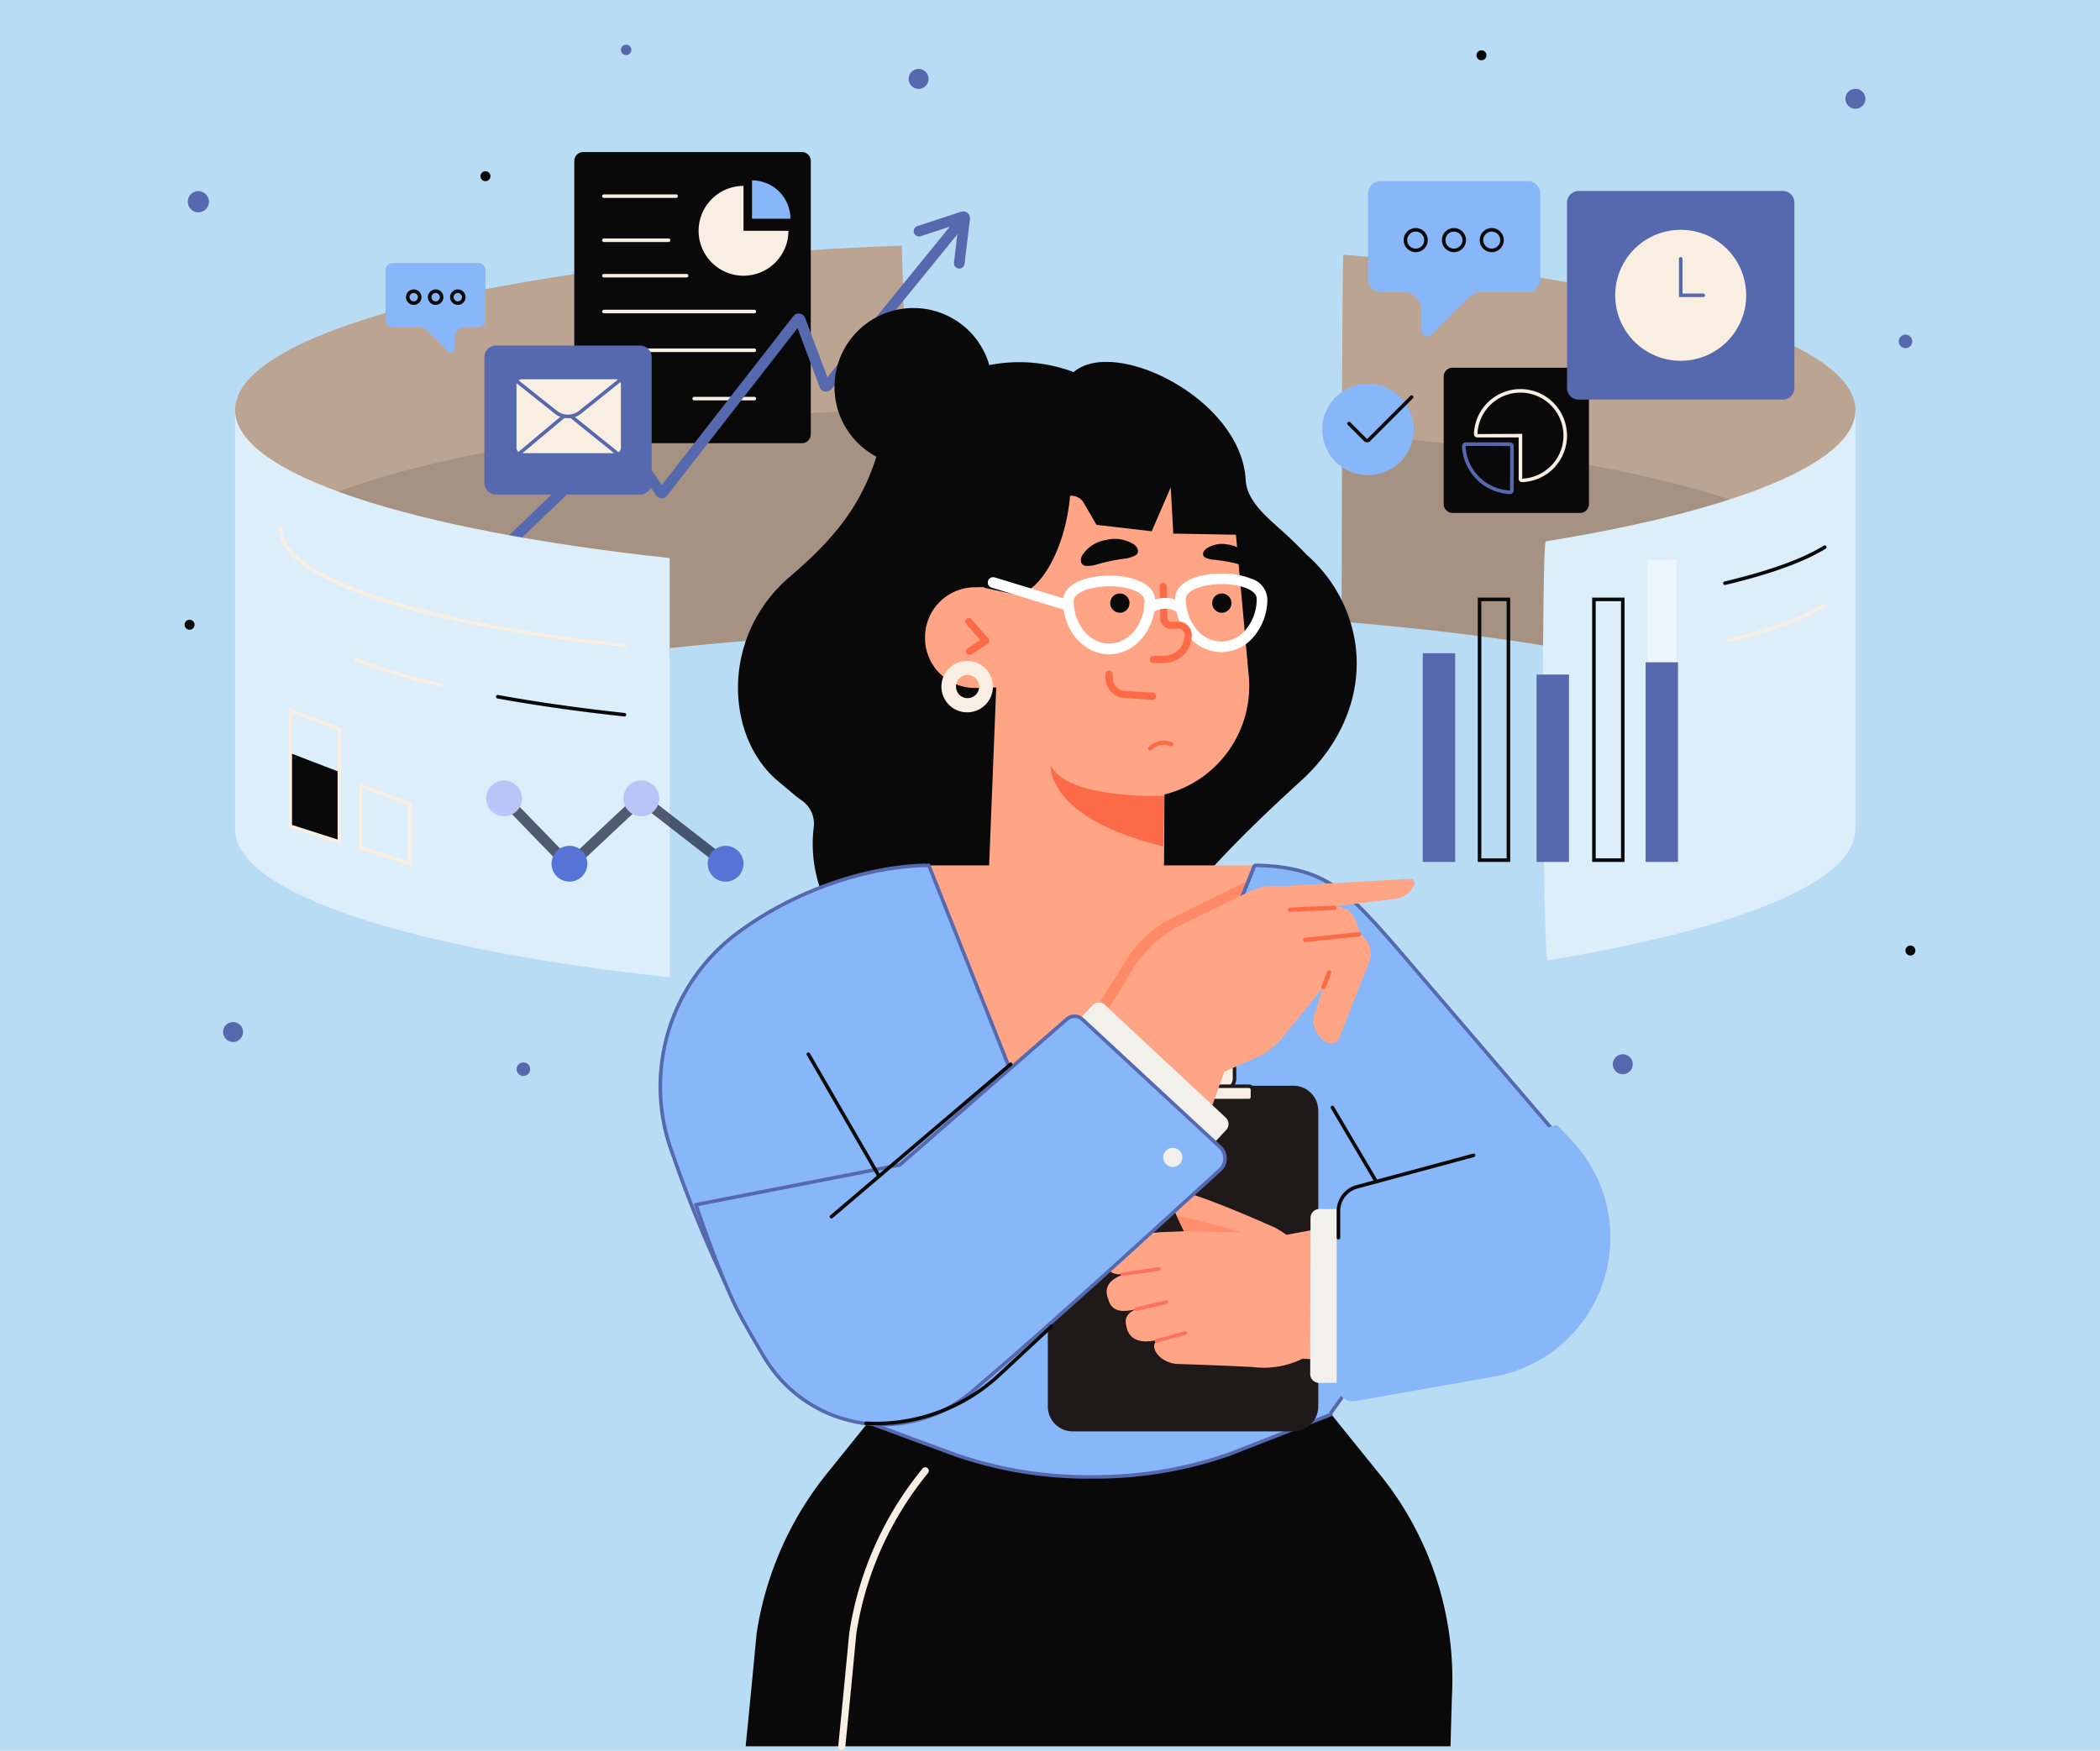 <svg xmlns="http://www.w3.org/2000/svg" xmlns:xlink="http://www.w3.org/1999/xlink" width="295" height="246" viewBox="0 0 295 246">
  <defs>
    <clipPath id="clip-path">
      <rect id="Rectángulo_402432" data-name="Rectángulo 402432" width="243.138" height="239.588" fill="none"/>
    </clipPath>
    <clipPath id="clip-path-3">
      <rect id="Rectángulo_402421" data-name="Rectángulo 402421" width="86.867" height="35.735" fill="none"/>
    </clipPath>
    <clipPath id="clip-path-4">
      <rect id="Rectángulo_402422" data-name="Rectángulo 402422" width="63.042" height="30.683" fill="none"/>
    </clipPath>
    <clipPath id="clip-path-5">
      <rect id="Rectángulo_402423" data-name="Rectángulo 402423" width="20.692" height="17.845" fill="none"/>
    </clipPath>
    <clipPath id="clip-path-6">
      <rect id="Rectángulo_402424" data-name="Rectángulo 402424" width="9.319" height="2.252" fill="none"/>
    </clipPath>
    <clipPath id="clip-path-7">
      <rect id="Rectángulo_402425" data-name="Rectángulo 402425" width="32.621" height="11.508" fill="none"/>
    </clipPath>
    <clipPath id="clip-path-8">
      <rect id="Rectángulo_402428" data-name="Rectángulo 402428" width="4.054" height="42.193" fill="none"/>
    </clipPath>
  </defs>
  <g id="Grupo_1102061" data-name="Grupo 1102061" transform="translate(-600 -414)">
    <path id="Trazado_876484" data-name="Trazado 876484" d="M0,0H295V246H0Z" transform="translate(600 414)" fill="#b8dcf3"/>
    <g id="Grupo_1101974" data-name="Grupo 1101974" transform="translate(625.931 420.284)">
      <g id="Grupo_1101973" data-name="Grupo 1101973" clip-path="url(#clip-path)">
        <g id="Grupo_1101972" data-name="Grupo 1101972">
          <g id="Grupo_1101971" data-name="Grupo 1101971" clip-path="url(#clip-path)">
            <path id="Trazado_892974" data-name="Trazado 892974" d="M109.492,110.681c-.25-9.529-1.621-54.19-1.64-54.189C54.611,58.458,14.2,68.054,14.2,79.6c0,9.034,25.192,41.409,61.052,34.594v-1.148c10.547-1.141,22.068-1.948,34.237-2.36" transform="translate(-7.107 -28.267)" fill="#bca492"/>
            <g id="Grupo_1101955" data-name="Grupo 1101955" transform="translate(14.848 51.123)" opacity="0.15">
              <g id="Grupo_1101954" data-name="Grupo 1101954">
                <g id="Grupo_1101953" data-name="Grupo 1101953" clip-path="url(#clip-path-3)">
                  <path id="Trazado_892975" data-name="Trazado 892975" d="M83.018,137.122v-1.148c10.351-1.119,21.647-1.916,33.567-2.334-.453-15.01-.958-31.318-.969-31.318-39.365,1.454-71.709,7.079-85.9,14.577,10.091,11.8,29.307,24.783,53.3,20.223" transform="translate(-29.718 -102.322)" fill="#29292c"/>
                </g>
              </g>
            </g>
            <path id="Trazado_892976" data-name="Trazado 892976" d="M141.535,71.089H110.817a1.253,1.253,0,0,1-1.253-1.253v-38.4a1.253,1.253,0,0,1,1.253-1.253h30.718a1.253,1.253,0,0,1,1.253,1.253v38.4a1.253,1.253,0,0,1-1.253,1.253" transform="translate(-54.823 -15.101)" fill="#090909"/>
            <path id="Trazado_892977" data-name="Trazado 892977" d="M150.828,46.006V39.7a6.31,6.31,0,1,0,6.31,6.31Z" transform="translate(-72.313 -19.863)" fill="#f8eee2"/>
            <path id="Trazado_892978" data-name="Trazado 892978" d="M164.931,43.536a5.392,5.392,0,0,0-5.392-5.392v5.392Z" transform="translate(-79.829 -19.086)" fill="#87b6f9"/>
            <path id="Trazado_892979" data-name="Trazado 892979" d="M127.781,42.583H117.653a.25.25,0,1,1,0-.5h10.128a.25.25,0,0,1,0,.5" transform="translate(-58.745 -21.057)" fill="#f8eee2"/>
            <path id="Trazado_892980" data-name="Trazado 892980" d="M151.479,99.518h-8.452a.25.25,0,1,1,0-.5h8.452a.25.25,0,1,1,0,.5" transform="translate(-71.442 -49.546)" fill="#f8eee2"/>
            <path id="Trazado_892981" data-name="Trazado 892981" d="M126.736,54.98h-9.083a.25.25,0,1,1,0-.5h9.083a.25.25,0,1,1,0,.5" transform="translate(-58.745 -27.26)" fill="#f8eee2"/>
            <path id="Trazado_892982" data-name="Trazado 892982" d="M129.262,64.956H117.653a.25.25,0,1,1,0-.5h11.609a.25.25,0,0,1,0,.5" transform="translate(-58.745 -32.252)" fill="#f8eee2"/>
            <path id="Trazado_892983" data-name="Trazado 892983" d="M138.782,75.032h-21.13a.25.25,0,1,1,0-.5h21.13a.25.25,0,1,1,0,.5" transform="translate(-58.745 -37.294)" fill="#f8eee2"/>
            <path id="Trazado_892984" data-name="Trazado 892984" d="M138.782,85.923h-21.13a.25.25,0,1,1,0-.5h21.13a.25.25,0,1,1,0,.5" transform="translate(-58.745 -42.743)" fill="#f8eee2"/>
            <path id="Trazado_892985" data-name="Trazado 892985" d="M74.1,103.443a.749.749,0,0,1-.519-1.29L97.321,79.4a.957.957,0,0,1,1.449.146l4.978,7.2,18.47-23.718a.957.957,0,0,1,1.651.252l3.123,8.321,17.561-21.582a.75.75,0,1,1,1.163.947L127.559,73.283a.957.957,0,0,1-1.638-.269l-3.114-8.3L104.478,88.253a.983.983,0,0,1-.782.369.962.962,0,0,1-.76-.413L97.9,80.921,74.617,103.235a.746.746,0,0,1-.519.208" transform="translate(-36.702 -24.892)" fill="#5669ae"/>
            <path id="Trazado_892986" data-name="Trazado 892986" d="M211.432,54.91a.684.684,0,0,1-.09-.005.748.748,0,0,1-.655-.833l.653-5.457-5.29,1.735a.75.75,0,1,1-.467-1.424l6.1-2a.956.956,0,0,1,1.248,1.023l-.754,6.3a.749.749,0,0,1-.743.661" transform="translate(-102.61 -23.456)" fill="#5669ae"/>
            <path id="Trazado_892987" data-name="Trazado 892987" d="M106.414,105.539H86.171a1.379,1.379,0,0,1-1.379-1.38V86.487a1.379,1.379,0,0,1,1.379-1.379h20.242a1.38,1.38,0,0,1,1.38,1.379v17.672a1.38,1.38,0,0,1-1.38,1.38" transform="translate(-42.428 -42.586)" fill="#5669ae"/>
            <path id="Trazado_892988" data-name="Trazado 892988" d="M106.163,105.539H85.921a1.632,1.632,0,0,1-1.63-1.629V86.238a1.632,1.632,0,0,1,1.63-1.63h20.242a1.631,1.631,0,0,1,1.629,1.63V103.91a1.631,1.631,0,0,1-1.629,1.629M85.921,85.108a1.132,1.132,0,0,0-1.13,1.13V103.91a1.131,1.131,0,0,0,1.13,1.13h20.242a1.131,1.131,0,0,0,1.13-1.13V86.238a1.131,1.131,0,0,0-1.13-1.13Z" transform="translate(-42.177 -42.336)" fill="#5669ae"/>
            <path id="Trazado_892989" data-name="Trazado 892989" d="M107.232,104.467H94.077a.757.757,0,0,1-.757-.757V94.835a.757.757,0,0,1,.757-.756h13.155a.757.757,0,0,1,.756.756v8.875a.757.757,0,0,1-.756.757" transform="translate(-46.695 -47.075)" fill="#f8eee2"/>
            <path id="Trazado_892990" data-name="Trazado 892990" d="M93.071,109.612a.25.25,0,0,1-.16-.441l7.145-5.98a.249.249,0,0,1,.317,0l7.335,5.911a.25.25,0,0,1-.314.389l-7.175-5.782-6.988,5.848a.246.246,0,0,1-.16.058" transform="translate(-46.445 -51.605)" fill="#5669ae"/>
            <path id="Trazado_892991" data-name="Trazado 892991" d="M93.32,94.486l5.512,4.387a2.76,2.76,0,0,0,3.449-.008l5.519-4.437" transform="translate(-46.695 -47.249)" fill="#f8eee2"/>
            <path id="Trazado_892992" data-name="Trazado 892992" d="M100.3,99.478a3,3,0,0,1-1.875-.66l-5.512-4.388a.25.25,0,1,1,.311-.391l5.512,4.387a2.5,2.5,0,0,0,3.137-.007l5.518-4.437a.25.25,0,1,1,.313.389l-5.518,4.437a3,3,0,0,1-1.887.669" transform="translate(-46.445 -46.999)" fill="#5669ae"/>
            <path id="Trazado_892993" data-name="Trazado 892993" d="M397.481,80.873c0-9.911-29.8-18.388-71.932-21.83-.171-.014-.267,39.619-.256,51.57,12.381,1,23.7,2.438,33.526,4.217,23.517-5.923,38.662-26.953,38.662-33.957" transform="translate(-162.768 -29.544)" fill="#bca492"/>
            <g id="Grupo_1101958" data-name="Grupo 1101958" transform="translate(162.567 54.603)" opacity="0.15">
              <g id="Grupo_1101957" data-name="Grupo 1101957">
                <g id="Grupo_1101956" data-name="Grupo 1101956" clip-path="url(#clip-path-4)">
                  <path id="Trazado_892994" data-name="Trazado 892994" d="M388.42,121.907c-11.9-5.745-34.595-10.312-62.828-12.619-.1-.008-.172,13.072-.214,26.469,12.364,1,23.67,2.437,33.484,4.214,12.609-3.176,22.806-10.693,29.558-18.064" transform="translate(-325.378 -109.288)" fill="#29292c"/>
                </g>
              </g>
            </g>
            <path id="Trazado_892995" data-name="Trazado 892995" d="M373.163,111.238h-17.9a1.252,1.252,0,0,1-1.253-1.253v-17.9a1.253,1.253,0,0,1,1.253-1.254h17.9a1.254,1.254,0,0,1,1.253,1.254v17.9a1.253,1.253,0,0,1-1.253,1.253" transform="translate(-177.136 -45.449)" fill="#090909"/>
            <path id="Trazado_892996" data-name="Trazado 892996" d="M369.279,109.918a.477.477,0,0,1-.332-.134.49.49,0,0,1-.15-.352v-5.8h-5.811a.478.478,0,0,1-.343-.146.468.468,0,0,1-.133-.343,6.541,6.541,0,1,1,6.787,6.775h-.018m-.232-6.786h.25v6.3a6.119,6.119,0,0,0,4.327-2.107,6.041,6.041,0,1,0-10.614-4.164Z" transform="translate(-181.391 -48.457)" fill="#f8eee2"/>
            <path id="Trazado_892997" data-name="Trazado 892997" d="M365.907,119.089h-.02a7.059,7.059,0,0,1-6.728-6.727.512.512,0,0,1,.144-.379.532.532,0,0,1,.38-.162h6.223a.521.521,0,0,1,.521.521v6.223a.529.529,0,0,1-.162.379.514.514,0,0,1-.358.145m-6.224-6.769-.025.021a6.557,6.557,0,0,0,6.248,6.248l.021-6.248Z" transform="translate(-179.713 -55.952)" fill="#5669ae"/>
            <path id="Trazado_892998" data-name="Trazado 892998" d="M419.253,70.446H390.57a1.38,1.38,0,0,1-1.38-1.38V43.015a1.38,1.38,0,0,1,1.38-1.38h28.684a1.38,1.38,0,0,1,1.38,1.38V69.066a1.38,1.38,0,0,1-1.38,1.38" transform="translate(-194.741 -20.833)" fill="#5669ae"/>
            <path id="Trazado_892999" data-name="Trazado 892999" d="M419,70.447H390.319a1.631,1.631,0,0,1-1.63-1.63V42.766a1.631,1.631,0,0,1,1.63-1.63H419a1.631,1.631,0,0,1,1.63,1.63V68.817a1.631,1.631,0,0,1-1.63,1.63M390.319,41.636a1.132,1.132,0,0,0-1.13,1.13V68.817a1.132,1.132,0,0,0,1.13,1.13H419a1.132,1.132,0,0,0,1.13-1.13V42.766a1.132,1.132,0,0,0-1.13-1.13Z" transform="translate(-194.49 -20.583)" fill="#5669ae"/>
            <path id="Trazado_893000" data-name="Trazado 893000" d="M420.643,61.257a9.2,9.2,0,1,1-9.2-9.2,9.2,9.2,0,0,1,9.2,9.2" transform="translate(-201.275 -26.049)" fill="#f8eee2"/>
            <path id="Trazado_893001" data-name="Trazado 893001" d="M423.569,65.333h-3.412V59.957a.25.25,0,1,1,.5,0v4.877h2.913a.25.25,0,1,1,0,.5" transform="translate(-210.236 -29.876)" fill="#5669ae"/>
            <path id="Trazado_893002" data-name="Trazado 893002" d="M332.724,101.749a6.428,6.428,0,1,1-6.428-6.428,6.428,6.428,0,0,1,6.428,6.428" transform="translate(-160.053 -47.696)" fill="#87b6f9"/>
            <path id="Trazado_893003" data-name="Trazado 893003" d="M329.672,105.2a.608.608,0,0,1-.431-.177l-2.294-2.295a.25.25,0,0,1,.353-.353l2.294,2.294a.11.11,0,0,0,.155,0l6.009-6.01a.25.25,0,0,1,.353.353l-6.009,6.01a.609.609,0,0,1-.431.178" transform="translate(-163.559 -49.331)" fill="#090909"/>
            <path id="Trazado_893004" data-name="Trazado 893004" d="M334.495,38.375a1.763,1.763,0,0,0-1.761,1.761V52.194a1.763,1.763,0,0,0,1.761,1.761h3.218a2.519,2.519,0,0,1,2.516,2.516v2.861a.858.858,0,0,0,1.464.606l5.246-5.246a2.533,2.533,0,0,1,1.779-.737h6.454a1.763,1.763,0,0,0,1.762-1.761V40.136a1.763,1.763,0,0,0-1.762-1.761Z" transform="translate(-166.492 -19.202)" fill="#87b6f9"/>
            <path id="Trazado_893005" data-name="Trazado 893005" d="M344.45,54.945a1.693,1.693,0,1,1,1.693-1.693,1.7,1.7,0,0,1-1.693,1.693m0-2.886a1.193,1.193,0,1,0,1.193,1.193,1.195,1.195,0,0,0-1.193-1.193" transform="translate(-171.507 -25.799)" fill="#090909"/>
            <path id="Trazado_893006" data-name="Trazado 893006" d="M355.2,54.945a1.693,1.693,0,1,1,1.693-1.693,1.7,1.7,0,0,1-1.693,1.693m0-2.886a1.193,1.193,0,1,0,1.193,1.193A1.195,1.195,0,0,0,355.2,52.06" transform="translate(-176.886 -25.799)" fill="#090909"/>
            <path id="Trazado_893007" data-name="Trazado 893007" d="M365.828,54.945a1.693,1.693,0,1,1,1.693-1.693,1.695,1.695,0,0,1-1.693,1.693m0-2.886a1.193,1.193,0,1,0,1.194,1.193,1.195,1.195,0,0,0-1.194-1.193" transform="translate(-182.204 -25.799)" fill="#090909"/>
            <path id="Trazado_893008" data-name="Trazado 893008" d="M57.532,61.383A1.023,1.023,0,0,0,56.51,62.4V69.4a1.023,1.023,0,0,0,1.022,1.021h3.742a1.47,1.47,0,0,1,1.032.427l3.042,3.042a.5.5,0,0,0,.849-.351V71.876a1.461,1.461,0,0,1,1.458-1.459h1.866A1.022,1.022,0,0,0,70.542,69.4V62.4a1.022,1.022,0,0,0-1.021-1.021Z" transform="translate(-28.276 -30.714)" fill="#87b6f9"/>
            <path id="Trazado_893009" data-name="Trazado 893009" d="M75.731,70.992a1.087,1.087,0,1,1,1.087-1.087,1.088,1.088,0,0,1-1.087,1.087m0-1.674a.587.587,0,1,0,.587.587.588.588,0,0,0-.587-.587" transform="translate(-37.35 -34.435)" fill="#090909"/>
            <path id="Trazado_893010" data-name="Trazado 893010" d="M69.5,70.992a1.087,1.087,0,1,1,1.086-1.087A1.088,1.088,0,0,1,69.5,70.992m0-1.674a.587.587,0,1,0,.587.587.588.588,0,0,0-.587-.587" transform="translate(-34.231 -34.435)" fill="#090909"/>
            <path id="Trazado_893011" data-name="Trazado 893011" d="M63.334,70.992a1.087,1.087,0,1,1,1.087-1.087,1.088,1.088,0,0,1-1.087,1.087m0-1.674a.587.587,0,1,0,.587.587.588.588,0,0,0-.587-.587" transform="translate(-31.147 -34.435)" fill="#090909"/>
            <path id="Trazado_893012" data-name="Trazado 893012" d="M206.377,8.214a1.4,1.4,0,1,1-1.4-1.4,1.4,1.4,0,0,1,1.4,1.4" transform="translate(-101.868 -3.411)" fill="#5669ae"/>
            <path id="Trazado_893013" data-name="Trazado 893013" d="M13.632,276.256a1.4,1.4,0,1,1-1.4-1.4,1.4,1.4,0,0,1,1.4,1.4" transform="translate(-5.423 -137.532)" fill="#5669ae"/>
            <path id="Trazado_893014" data-name="Trazado 893014" d="M404.366,285.311a1.4,1.4,0,1,1-1.4-1.4,1.4,1.4,0,0,1,1.4,1.4" transform="translate(-200.936 -142.063)" fill="#5669ae"/>
            <path id="Trazado_893015" data-name="Trazado 893015" d="M469.776,13.806a1.4,1.4,0,1,1-1.4-1.4,1.4,1.4,0,0,1,1.4,1.4" transform="translate(-233.666 -6.209)" fill="#5669ae"/>
            <path id="Trazado_893016" data-name="Trazado 893016" d="M483.844,82.737a.7.7,0,1,1-.7-.7.7.7,0,0,1,.7.7" transform="translate(-241.404 -41.05)" fill="#5669ae"/>
            <path id="Trazado_893017" data-name="Trazado 893017" d="M482.9,83.436a.948.948,0,1,1,.948-.948.949.949,0,0,1-.948.948m0-1.4a.449.449,0,1,0,.449.449.449.449,0,0,0-.449-.449" transform="translate(-241.154 -40.8)" fill="#5669ae"/>
            <path id="Trazado_893018" data-name="Trazado 893018" d="M95.244,287.409a.7.7,0,1,1-.7-.7.7.7,0,0,1,.7.7" transform="translate(-46.959 -143.462)" fill="#5669ae"/>
            <path id="Trazado_893019" data-name="Trazado 893019" d="M94.3,288.108a.948.948,0,1,1,.948-.949.95.95,0,0,1-.948.949m0-1.4a.449.449,0,1,0,.449.448.449.449,0,0,0-.449-.448" transform="translate(-46.709 -143.213)" fill="#5669ae"/>
            <path id="Trazado_893020" data-name="Trazado 893020" d="M2.633,41.676A1.235,1.235,0,1,1,1.4,42.911a1.235,1.235,0,0,1,1.235-1.235" transform="translate(-0.7 -20.854)" fill="#5669ae"/>
            <path id="Trazado_893021" data-name="Trazado 893021" d="M2.383,44.146a1.485,1.485,0,1,1,1.485-1.485,1.487,1.487,0,0,1-1.485,1.485m0-2.47a.985.985,0,1,0,.985.985.986.986,0,0,0-.985-.985" transform="translate(-0.449 -20.603)" fill="#5669ae"/>
            <path id="Trazado_893022" data-name="Trazado 893022" d="M123.66.5a.479.479,0,1,1-.48.479A.479.479,0,0,1,123.66.5" transform="translate(-61.636 -0.25)" fill="#5669ae"/>
            <path id="Trazado_893023" data-name="Trazado 893023" d="M123.41,1.457a.729.729,0,1,1,.729-.729.729.729,0,0,1-.729.729m0-.958a.229.229,0,1,0,.229.229A.23.23,0,0,0,123.41.5" transform="translate(-61.386)" fill="#5669ae"/>
            <path id="Trazado_893024" data-name="Trazado 893024" d="M84.595,36.277a.7.7,0,1,1-.7-.7.7.7,0,0,1,.7.7" transform="translate(-41.63 -17.803)" fill="#090909"/>
            <path id="Trazado_893025" data-name="Trazado 893025" d="M1.4,162.416a.7.7,0,1,1-.7-.7.7.7,0,0,1,.7.7" transform="translate(0 -80.92)" fill="#090909"/>
            <path id="Trazado_893026" data-name="Trazado 893026" d="M364.635,2.272a.7.7,0,1,1-.7-.7.7.7,0,0,1,.7.7" transform="translate(-181.755 -0.788)" fill="#090909"/>
            <path id="Trazado_893027" data-name="Trazado 893027" d="M485.242,254.037a.7.7,0,1,1-.7-.7.7.7,0,0,1,.7.7" transform="translate(-242.104 -126.764)" fill="#090909"/>
            <path id="Trazado_893028" data-name="Trazado 893028" d="M256.952,419.583a45.789,45.789,0,0,0-10.52-31.882l-4.082-5.065-3.9-4.836-2.8-3.471-27.708,1.652-27.707-1.652-2.8,3.471-3.9,4.836L169.46,387.7a47.077,47.077,0,0,0-10.162,22.77c-.053.368-.682,7.37-1.554,15.921h99.015Z" transform="translate(-78.931 -187.305)" fill="#090909"/>
            <path id="Trazado_893029" data-name="Trazado 893029" d="M184.272,439.784l-.051,0a.5.5,0,0,1-.447-.548c.564-5.525,1.022-10.369,1.3-13.264.171-1.8.241-2.541.261-2.678A47.8,47.8,0,0,1,195.6,400.279a.5.5,0,1,1,.778.627,46.8,46.8,0,0,0-10.056,22.529c-.017.118-.117,1.171-.255,2.629-.274,2.9-.732,7.742-1.3,13.272a.5.5,0,0,1-.5.449" transform="translate(-91.955 -200.196)" fill="#f8eee2"/>
            <path id="Trazado_893030" data-name="Trazado 893030" d="M242.3,121.132a20.621,20.621,0,0,0-6.826-12.417c-.837-.876-1.632-1.663-2.365-2.36-2.545-2.42-6.021-4.84-6.2-8.152-.61-11.416-18.414-20.134-24.163-15.158a21.7,21.7,0,0,0-11.852-.981,11.091,11.091,0,1,0-15.862,12.866c-.161.486-.322.977-.5,1.475-2.178,5.964-5.756,10.282-11.031,14.848l-.716.62c-9.735,8.426-8.95,22.559-1.487,28.721l2.152,1.8q.5.417,1.027.795a3.983,3.983,0,0,1,1.764,3.747,19.247,19.247,0,0,0,.772,8.3c3.337,10.413,15.209,17.223,28.04,16a29.739,29.739,0,0,0,20.933-11.11c5.4-7.106,11.978-13.529,18.778-19.732,5.558-5.07,8.577-12.051,7.539-19.25" transform="translate(-77.851 -37.049)" fill="#090909"/>
            <path id="Trazado_893031" data-name="Trazado 893031" d="M253.655,150.979l-1.8-19.841-8.8-.158-.357-6.5-2.674,6.169-7.754-.9-1.786-3.072a2.009,2.009,0,0,0-1.931-1.009c-.608,7.129-3.989,13.369-7.431,13.926l-4.646-1.011.006-.088-1.466.033a7.012,7.012,0,0,0-6.833,7.146l0,.159a7.012,7.012,0,0,0,7.146,6.833l2.852-.064-1.022,25.63c-.038,6.913,6.157,10.888,12.584,10.923h.266c6.426.036,11.715-5.591,11.754-12.5l.05-9.017a15.711,15.711,0,0,0,11.844-16.663" transform="translate(-104.166 -62.288)" fill="#ffa484"/>
            <path id="Trazado_893032" data-name="Trazado 893032" d="M220.065,166.379a.5.5,0,0,1-.268-.921l1.808-1.147-2.02-2.3a.5.5,0,0,1,.751-.659l2.405,2.743a.5.5,0,0,1-.108.751l-2.3,1.459a.5.5,0,0,1-.267.078" transform="translate(-109.812 -80.649)" fill="#fd6a48"/>
            <path id="Trazado_893033" data-name="Trazado 893033" d="M258.456,204.732s-13.715.566-15.984-4.327h0s-.667,7.443,15.844,11.419Z" transform="translate(-120.822 -99.189)" fill="#fd6a48"/>
            <path id="Trazado_893034" data-name="Trazado 893034" d="M216.4,180.5c-.089,0-.18,0-.27-.01a3.614,3.614,0,1,1,.27.01m0-5.246a1.627,1.627,0,1,0,.12,0c-.04,0-.08,0-.12,0" transform="translate(-106.468 -86.695)" fill="#f8eee2"/>
            <path id="Trazado_893035" data-name="Trazado 893035" d="M291.628,155.708a1.354,1.354,0,1,1-1.321-1.387,1.355,1.355,0,0,1,1.321,1.387" transform="translate(-144.568 -77.218)" fill="#090909"/>
            <path id="Trazado_893036" data-name="Trazado 893036" d="M262.957,155.708a1.354,1.354,0,1,1-1.321-1.387,1.355,1.355,0,0,1,1.321,1.387" transform="translate(-130.222 -77.218)" fill="#090909"/>
            <path id="Trazado_893037" data-name="Trazado 893037" d="M253.45,160.362c-3.555,0-6.461-3.34-6.487-7.463-.015-2.45,3.23-3.567,6.452-3.588s6.483,1.056,6.5,3.506c.026,4.138-2.857,7.522-6.428,7.545Zm.057-9.553h-.082c-2.79.018-4.97.931-4.963,2.08.02,3.3,2.256,5.974,4.988,5.974h.026c2.744-.017,4.959-2.726,4.938-6.037h0c-.007-1.138-2.156-2.017-4.907-2.017" transform="translate(-123.574 -74.711)" fill="#fff"/>
            <path id="Trazado_893038" data-name="Trazado 893038" d="M285,159.748a6.032,6.032,0,0,1-4.6-2.214,8.121,8.121,0,0,1-1.888-5.249c-.015-2.451,3.23-3.568,6.453-3.588a10.992,10.992,0,0,1,4.24.734,3.157,3.157,0,0,1,2.257,2.772,8.115,8.115,0,0,1-1.821,5.272,6.025,6.025,0,0,1-4.606,2.272Zm.057-9.552h-.081c-2.79.018-4.971.931-4.964,2.079a6.618,6.618,0,0,0,1.526,4.282,4.385,4.385,0,0,0,6.954-.043,6.618,6.618,0,0,0,1.472-4.3c-.007-1.137-2.156-2.017-4.907-2.017" transform="translate(-139.363 -74.404)" fill="#fff"/>
            <path id="Trazado_893039" data-name="Trazado 893039" d="M273.789,152.333l.089,4.49a1,1,0,0,0,1.022.983l1-.02a1.366,1.366,0,0,1,1.393,1.339,3.385,3.385,0,0,1-3.317,3.451l-1.56.031" transform="translate(-136.308 -76.224)" fill="#ffa484"/>
            <path id="Trazado_893040" data-name="Trazado 893040" d="M271.911,162.606a.5.5,0,0,1-.01-1l1.561-.031a2.886,2.886,0,0,0,2.827-2.941.868.868,0,0,0-.884-.85l-1,.02a1.5,1.5,0,0,1-1.531-1.473l-.089-4.489a.5.5,0,0,1,.49-.509h.01a.5.5,0,0,1,.5.489l.089,4.49a.5.5,0,0,0,.154.353.481.481,0,0,0,.359.14l1-.02a1.867,1.867,0,0,1,1.9,1.829,3.885,3.885,0,0,1-3.807,3.961l-1.56.031Z" transform="translate(-135.807 -75.723)" fill="#fd6a48"/>
            <path id="Trazado_893041" data-name="Trazado 893041" d="M237.073,154.436a.754.754,0,0,1-.218-.032l-10.5-3.194a.749.749,0,1,1,.436-1.434l10.5,3.193a.75.75,0,0,1-.218,1.467" transform="translate(-112.994 -74.928)" fill="#fff"/>
            <path id="Trazado_893042" data-name="Trazado 893042" d="M270.49,157.792a.749.749,0,0,1-.437-1.358,4.525,4.525,0,0,1,5.351,0,.749.749,0,0,1-.935,1.172,3.086,3.086,0,0,0-3.549.054.745.745,0,0,1-.43.136" transform="translate(-134.971 -77.829)" fill="#fff"/>
            <path id="Trazado_893043" data-name="Trazado 893043" d="M274.236,196.494a.281.281,0,0,1-.189-.011,2.4,2.4,0,0,0-2.652.537.282.282,0,1,1-.418-.379,3.013,3.013,0,0,1,3.294-.676.281.281,0,0,1-.036.529" transform="translate(-135.554 -97.942)" fill="#fd6a48"/>
            <path id="Trazado_893044" data-name="Trazado 893044" d="M252.617,142.783a4.32,4.32,0,0,0,1.775-.239c.615-.168,1.237-.321,1.782-.435s1.178-.225,1.808-.319a4.284,4.284,0,0,0,1.718-.494c.427-.3.5-.9-.2-1.485a4.939,4.939,0,0,0-3.989-.648,4.79,4.79,0,0,0-3.347,2.187c-.386.81-.06,1.334.456,1.432" transform="translate(-126.09 -69.565)" fill="#090909"/>
            <path id="Trazado_893045" data-name="Trazado 893045" d="M292.226,143.254a3.392,3.392,0,0,1-1.4-.133c-.489-.113-.983-.214-1.414-.287s-.933-.14-1.432-.194a3.37,3.37,0,0,1-1.366-.335c-.345-.22-.42-.7.113-1.174a3.889,3.889,0,0,1,3.117-.633,3.773,3.773,0,0,1,2.7,1.617c.328.625.088,1.047-.315,1.141" transform="translate(-143.276 -70.266)" fill="#090909"/>
            <path id="Trazado_893046" data-name="Trazado 893046" d="M265.535,180.1H265.5l-3.9-.24a2.827,2.827,0,0,1-2.652-2.835l0-.532a.5.5,0,0,1,.5-.5h0a.5.5,0,0,1,.5.5l0,.533a1.827,1.827,0,0,0,1.714,1.833l3.9.24a.5.5,0,0,1-.03,1" transform="translate(-129.574 -88.063)" fill="#fd6a48"/>
            <path id="Trazado_893047" data-name="Trazado 893047" d="M218.111,253.059,246.2,252.9l.173-.435,8.559-21.51a.265.265,0,0,1,.237-.162l-45.925-.007,8.626,21.679Z" transform="translate(-104.702 -115.478)" fill="#ffa484"/>
            <g id="Grupo_1101961" data-name="Grupo 1101961" transform="translate(128.726 117.524)" opacity="0.46">
              <g id="Grupo_1101960" data-name="Grupo 1101960">
                <g id="Grupo_1101959" data-name="Grupo 1101959" clip-path="url(#clip-path-5)">
                  <path id="Trazado_893048" data-name="Trazado 893048" d="M277.477,235.577l-9.411,4.6a17.131,17.131,0,0,0-7.048,6.386l-3.373,5.462,1.116,1.041,3.345-5.415a17.13,17.13,0,0,1,7.048-6.386l8.418-4.117.766-1.927a7.715,7.715,0,0,0-.859.353" transform="translate(-257.644 -235.224)" fill="#fd6a48"/>
                </g>
              </g>
            </g>
            <path id="Trazado_893049" data-name="Trazado 893049" d="M239.466,306.566a1.621,1.621,0,0,0,3.073,0l12.542-31.521-28.092.162Z" transform="translate(-113.579 -137.625)" fill="#ffa484"/>
            <path id="Trazado_893050" data-name="Trazado 893050" d="M259.9,268.835l-22.8-26.612c-6.569-7.482-9.707-11.2-19.5-11.431h-.023l-.146,0c-.005,0-.01,0-.015,0a.266.266,0,0,0-.237.162l-8.559,21.51-.173.435-12.542,31.521a1.621,1.621,0,0,1-3.073,0l-12.478-31.359-.238-.6-8.626-21.679h0l-.242,0h-.058c-8.876.154-19.1,3.817-26.88,9.731a26.975,26.975,0,0,0-10.3,24.841,27.358,27.358,0,0,0,1.393,5.691l.5,1.42q2.511,7.137,5.638,14.037c.756,1.668,1.351,2.978,1.362,2.989l5.538,1.008a.262.262,0,0,0,.39-.008l14.688,18.6a.262.262,0,0,0,.171.244l11.5,4.236a60.259,60.259,0,0,0,38.361,0l14.28-5.564a.261.261,0,0,0,.159-.306S240.2,290.617,240.3,290.5l19.587-21.32a.262.262,0,0,0,.006-.347" transform="translate(-66.948 -115.478)" fill="#87b6f9"/>
            <path id="Trazado_893051" data-name="Trazado 893051" d="M193.633,316.712a57.294,57.294,0,0,1-18.773-3.15l-11.508-4.237a.517.517,0,0,1-.325-.379l-14.511-18.377a.525.525,0,0,1-.125.018.515.515,0,0,1-.314-.1l-5.472-1a.255.255,0,0,1-.136-.073c-.042-.044-.043-.045-1.409-3.058-2.078-4.586-3.978-9.315-5.646-14.057l-.5-1.42a27.119,27.119,0,0,1,8.994-30.813c7.736-5.879,18.092-9.627,27.027-9.783l.062.249-.005-.25.243,0a.248.248,0,0,1,.239.157l21.341,53.635a1.372,1.372,0,0,0,2.609,0L216.7,230.61a.514.514,0,0,1,.428-.317.292.292,0,0,1,.079-.006l.129,0c9.8.231,13.024,3.906,19.45,11.227l.255.29,22.8,26.615a.512.512,0,0,1-.012.679l-19.587,21.32c-.183.234-8.056,11.247-12.241,17.1a.515.515,0,0,1-.326.47l-14.28,5.564a57.244,57.244,0,0,1-19.273,3.152l-.487,0m.487-.5a56.647,56.647,0,0,0,19.1-3.121l14.271-5.561a.289.289,0,0,1,.046-.219c2.866-4.012,12.225-17.11,12.333-17.228l19.588-21.32.19-.178-.19.162-23.048-26.9c-6.33-7.212-9.506-10.832-19.063-11.057l-.138,0-.02,0-8.757,21.95L195.89,284.26a1.871,1.871,0,0,1-3.537,0l-21.278-53.474h-.13c-8.834.153-19.078,3.863-26.733,9.681a26.622,26.622,0,0,0-8.826,30.25l.5,1.42c1.663,4.729,3.556,9.444,5.629,14.018.878,1.938,1.2,2.635,1.305,2.868l5.412.985a.247.247,0,0,1,.138.075.274.274,0,0,1,.2-.088.27.27,0,0,1,.2.1l14.688,18.6a.254.254,0,0,1,.053.153l11.511,4.247a56.616,56.616,0,0,0,19.092,3.119" transform="translate(-66.699 -115.228)" fill="#5669ae"/>
            <path id="Trazado_893052" data-name="Trazado 893052" d="M277.207,341.326h-31a3.493,3.493,0,0,1-3.493-3.492V296.255a3.493,3.493,0,0,1,3.493-3.492h31a3.492,3.492,0,0,1,3.492,3.492v41.578a3.492,3.492,0,0,1-3.492,3.492" transform="translate(-121.447 -146.491)" fill="#1f191a"/>
            <path id="Trazado_893053" data-name="Trazado 893053" d="M279.206,289.5H267.767a1.511,1.511,0,0,1-1.511-1.51v-1.264a1.511,1.511,0,0,1,1.511-1.511h11.439a1.511,1.511,0,0,1,1.511,1.511v1.264a1.511,1.511,0,0,1-1.511,1.51" transform="translate(-133.228 -142.713)" fill="#f8eee2"/>
            <path id="Trazado_893054" data-name="Trazado 893054" d="M278.956,289.5H267.517a1.763,1.763,0,0,1-1.761-1.76v-1.265a1.763,1.763,0,0,1,1.761-1.761h11.439a1.763,1.763,0,0,1,1.761,1.761v1.265a1.763,1.763,0,0,1-1.761,1.76m-11.439-4.286a1.263,1.263,0,0,0-1.261,1.261v1.265A1.262,1.262,0,0,0,267.517,289h11.439a1.263,1.263,0,0,0,1.261-1.261v-1.265a1.263,1.263,0,0,0-1.261-1.261Z" transform="translate(-132.977 -142.463)" fill="#1f191a"/>
            <path id="Trazado_893055" data-name="Trazado 893055" d="M280.233,294.907H261.687a.48.48,0,0,1-.48-.48v-1.051a.48.48,0,0,1,.48-.48h18.546a.48.48,0,0,1,.48.48v1.051a.48.48,0,0,1-.48.48" transform="translate(-130.701 -146.558)" fill="#f8eee2"/>
            <path id="Trazado_893056" data-name="Trazado 893056" d="M279.983,294.907H261.437a.73.73,0,0,1-.73-.729v-1.051a.731.731,0,0,1,.73-.73h18.546a.731.731,0,0,1,.73.73v1.051a.73.73,0,0,1-.73.729M261.437,292.9a.231.231,0,0,0-.23.231v1.051a.231.231,0,0,0,.23.23h18.546a.231.231,0,0,0,.23-.23v-1.051a.231.231,0,0,0-.23-.231Z" transform="translate(-130.451 -146.307)" fill="#1f191a"/>
            <path id="Trazado_893057" data-name="Trazado 893057" d="M259.233,337.687c.479,1.911,2.228,1.818,3.937,1.385-1.018.43-1.773,1.111-1.4,2.374.4,2.333,2.619,2.429,4.475,1.91-1.6,1.014.435,3.466,2.915,3.43,3.48.126,6.93.238,10.411.434a12.416,12.416,0,0,0,6.953-1.174l2.65.112-.558-18.33-4.349.807c-.512-.35-1.032-.684-1.565-.986,0,0-9.205-4.125-12.557-4.92a3.266,3.266,0,0,0-1.1-.124,1.2,1.2,0,0,0-.921.539,1.589,1.589,0,0,0,.085,1.386c.591,1.371,1.114,2.559,1.645,3.6-1.3.067-1.656.079-3.179.128-3.2.335-8.549.238-7.867,4.4.36,1.425,1.524,1.649,2.727,1.487-1.644.555-3.122,1.539-2.3,3.538m2.584,1.909c.276-.081.531-.151.756-.2-.22.067-.478.13-.756.2" transform="translate(-129.472 -161.418)" fill="#ffa484"/>
            <g id="Grupo_1101964" data-name="Grupo 1101964" transform="translate(139.414 164.657)" opacity="0.36">
              <g id="Grupo_1101963" data-name="Grupo 1101963">
                <g id="Grupo_1101962" data-name="Grupo 1101962" clip-path="url(#clip-path-6)">
                  <path id="Trazado_893058" data-name="Trazado 893058" d="M280.007,331.619l8.348.194s-7.994-2.326-9.318-2.25Z" transform="translate(-279.036 -329.56)" fill="#fd6a48"/>
                </g>
              </g>
            </g>
            <path id="Trazado_893059" data-name="Trazado 893059" d="M317.707,351.862l4.238.009a1.233,1.233,0,0,0,1.236-1.23l.046-21.954a1.233,1.233,0,0,0-1.23-1.235l-4.238-.009a1.233,1.233,0,0,0-1.235,1.23l-.046,21.953a1.233,1.233,0,0,0,1.23,1.236" transform="translate(-158.357 -163.844)" fill="#f2f0eb"/>
            <path id="Trazado_893060" data-name="Trazado 893060" d="M324.422,315.9v24.7a2.031,2.031,0,0,0,2.384,2l19.764-3.493a19.605,19.605,0,0,0,10.356-32.8l-1.907-1.989-28.512,8.754a2.952,2.952,0,0,0-2.086,2.822" transform="translate(-162.332 -152.273)" fill="#87b6f9"/>
            <path id="Trazado_893061" data-name="Trazado 893061" d="M332.23,368.844a1.341,1.341,0,1,1-1.8-.608,1.341,1.341,0,0,1,1.8.608" transform="translate(-164.967 -184.186)" fill="#87b6f9"/>
            <path id="Trazado_893062" data-name="Trazado 893062" d="M326.2,342.63a2.281,2.281,0,0,1-2.279-2.28v-24.7a3.185,3.185,0,0,1,2.262-3.061l28.512-8.754a.247.247,0,0,1,.254.066l1.906,1.989A19.855,19.855,0,0,1,346.368,339.1L326.6,342.595a2.3,2.3,0,0,1-.4.035m28.5-38.278-28.365,8.708a2.689,2.689,0,0,0-1.909,2.584v24.7a1.782,1.782,0,0,0,2.091,1.754l19.763-3.494A19.355,19.355,0,0,0,356.5,306.23Z" transform="translate(-162.082 -152.023)" fill="#87b6f9"/>
            <line id="Línea_604" data-name="Línea 604" x1="5.118" y2="0.75" transform="translate(131.755 172.011)" fill="#d96448"/>
            <path id="Trazado_893063" data-name="Trazado 893063" d="M263.457,345.03a.25.25,0,0,1-.035-.5l5.118-.75a.254.254,0,0,1,.283.211.25.25,0,0,1-.211.283l-5.118.75-.036,0" transform="translate(-131.702 -172.019)" fill="#ff705e"/>
            <line id="Línea_605" data-name="Línea 605" x1="4.195" y2="0.979" transform="translate(133.698 176.676)" fill="#d96448"/>
            <path id="Trazado_893064" data-name="Trazado 893064" d="M267.346,354.595a.25.25,0,0,1-.056-.493l4.2-.979a.25.25,0,1,1,.113.487l-4.2.979a.247.247,0,0,1-.056.006" transform="translate(-133.648 -176.69)" fill="#ff705e"/>
            <line id="Línea_606" data-name="Línea 606" x1="4.029" y2="1.101" transform="translate(136.546 181.012)" fill="#d96448"/>
            <path id="Trazado_893065" data-name="Trazado 893065" d="M273.047,363.4a.25.25,0,0,1-.066-.491l4.029-1.1a.25.25,0,1,1,.131.482l-4.029,1.1a.253.253,0,0,1-.066.009" transform="translate(-136.501 -181.034)" fill="#ff705e"/>
            <path id="Trazado_893066" data-name="Trazado 893066" d="M324.173,323.893a.25.25,0,0,1-.25-.25v-3.738a3.777,3.777,0,0,1,2.786-3.64l16.384-4.423a.25.25,0,0,1,.13.482l-16.384,4.423a3.276,3.276,0,0,0-2.417,3.158v3.738a.25.25,0,0,1-.25.25" transform="translate(-162.083 -156.034)" fill="#090909"/>
            <path id="Trazado_893067" data-name="Trazado 893067" d="M328.644,309.3a.25.25,0,0,1-.215-.123l-6.151-10.409a.25.25,0,1,1,.43-.254l6.152,10.409a.25.25,0,0,1-.215.377" transform="translate(-161.242 -149.306)" fill="#090909"/>
            <path id="Trazado_893068" data-name="Trazado 893068" d="M255.9,255.962l5.334-8.635a17.126,17.126,0,0,1,7.048-6.386l9.412-4.6a7.759,7.759,0,0,1,4.357-.73l18.139-1.034a.591.591,0,0,1,.574.829l-.014.031a3.3,3.3,0,0,1-2.627,1.945l-8.524,1.046.419.039a2.981,2.981,0,0,1,2.528,1.947l.7,1.923.6.633a3.079,3.079,0,0,1,.624,3.239l-4.23,10.743a1.212,1.212,0,0,1-1.657.646,3.461,3.461,0,0,1-1.769-4.219l1.211-3.59-5.841,7.171a9.6,9.6,0,0,1-3.581,2.726l-4.5,1.979-3.173,8.889Z" transform="translate(-128.044 -117.374)" fill="#ffa484"/>
            <line id="Línea_607" data-name="Línea 607" y1="0.273" x2="6.201" transform="translate(155.291 121.267)" fill="#d96448"/>
            <path id="Trazado_893069" data-name="Trazado 893069" d="M316.846,242.683a.3.3,0,0,1-.121.032l-6.2.273a.3.3,0,1,1-.026-.608l6.2-.273a.3.3,0,0,1,.148.576" transform="translate(-155.219 -121.144)" fill="#fd6a48"/>
            <line id="Línea_608" data-name="Línea 608" y1="0.785" x2="7.543" transform="translate(157.419 124.988)" fill="#d96448"/>
            <path id="Trazado_893070" data-name="Trazado 893070" d="M322.447,250.132a.3.3,0,0,1-.1.029l-7.543.785a.3.3,0,1,1-.063-.6l7.542-.785a.3.3,0,0,1,.166.574" transform="translate(-157.351 -124.872)" fill="#fd6a48"/>
            <line id="Línea_609" data-name="Línea 609" x1="0.818" y2="2.065" transform="translate(159.976 130.347)" fill="#d96448"/>
            <path id="Trazado_893071" data-name="Trazado 893071" d="M320.022,262.924a.3.3,0,0,1-.417-.384l.817-2.065a.3.3,0,0,1,.565.223l-.817,2.066a.3.3,0,0,1-.148.16" transform="translate(-159.912 -130.238)" fill="#fd6a48"/>
            <path id="Trazado_893072" data-name="Trazado 893072" d="M270.578,287.273l-3.127,3.354a1.232,1.232,0,0,1-1.742.061l-16.984-15.834a1.233,1.233,0,0,1-.061-1.742l3.127-3.354a1.232,1.232,0,0,1,1.742-.061l16.984,15.834a1.233,1.233,0,0,1,.061,1.742" transform="translate(-124.259 -134.784)" fill="#f2f0eb"/>
            <path id="Trazado_893073" data-name="Trazado 893073" d="M149.767,314.831c.882,1.67,2.155,3.877,3.6,6.3a19.33,19.33,0,0,0,29.136,4.855c4.138-3.511,8.578-7.409,12.91-11.274,9.01-8.037,17.553-15.929,21.949-19.889a2.186,2.186,0,0,0,.024-3.227l-19.335-17.938a1.627,1.627,0,0,0-2.176-.033L172.4,294.1l-28.641,5.6s3.516,10.407,6.012,15.131" transform="translate(-71.931 -136.714)" fill="#87b6f9"/>
            <path id="Trazado_893074" data-name="Trazado 893074" d="M169.719,330.583a19.555,19.555,0,0,1-16.817-9.577c-1.578-2.645-2.791-4.767-3.606-6.309-2.477-4.687-5.993-15.064-6.028-15.168a.249.249,0,0,1,.189-.325l28.575-5.583,23.429-20.437a1.872,1.872,0,0,1,2.511.039l19.334,17.938a2.434,2.434,0,0,1-.027,3.6c-1.51,1.36-3.509,3.185-5.85,5.32-4.538,4.14-10.185,9.294-16.1,14.57-4.94,4.406-9.165,8.095-12.916,11.277a19.349,19.349,0,0,1-8.186,4.138,19.823,19.823,0,0,1-4.509.522m-25.885-30.944c.572,1.667,3.669,10.6,5.9,14.824.811,1.534,2.019,3.649,3.594,6.286a19.063,19.063,0,0,0,20.782,8.824,18.865,18.865,0,0,0,7.978-4.031c3.748-3.18,7.97-6.866,12.906-11.27,5.913-5.275,11.559-10.426,16.1-14.566,2.34-2.136,4.341-3.961,5.852-5.322a1.943,1.943,0,0,0,.641-1.425,1.916,1.916,0,0,0-.62-1.432l-19.334-17.938a1.374,1.374,0,0,0-1.843-.028l-23.48,20.481a.242.242,0,0,1-.116.056Z" transform="translate(-71.681 -136.462)" fill="#5669ae"/>
            <path id="Trazado_893075" data-name="Trazado 893075" d="M192.713,374.039q-.684,0-1.37-.037a.25.25,0,0,1-.235-.263.244.244,0,0,1,.263-.235,25.279,25.279,0,0,0,18.5-6.709l7.394-6.889a.25.25,0,1,1,.341.366l-7.394,6.889a25.78,25.78,0,0,1-17.5,6.879" transform="translate(-95.625 -180.054)" fill="#090909"/>
            <path id="Trazado_893076" data-name="Trazado 893076" d="M181.614,308.136a.25.25,0,0,1-.162-.44l25.178-21.425a.25.25,0,0,1,.324.381l-25.178,21.425a.249.249,0,0,1-.162.059" transform="translate(-90.75 -143.213)" fill="#090909"/>
            <path id="Trazado_893077" data-name="Trazado 893077" d="M185.067,301.044a.249.249,0,0,1-.216-.124l-9.919-17.131a.25.25,0,1,1,.432-.251l9.919,17.131a.25.25,0,0,1-.216.375" transform="translate(-87.514 -141.813)" fill="#090909"/>
            <path id="Trazado_893078" data-name="Trazado 893078" d="M277.7,310.979a1.341,1.341,0,1,1-1.8-.608,1.342,1.342,0,0,1,1.8.608" transform="translate(-137.68 -155.232)" fill="#f2f0eb"/>
            <path id="Trazado_893079" data-name="Trazado 893079" d="M14.2,102.735v58.911c0,9.034,24.761,16.875,61.052,20.8V123.534c-36.29-3.924-61.052-11.765-61.052-20.8" transform="translate(-7.107 -51.406)" fill="#dbeefa"/>
            <path id="Trazado_893080" data-name="Trazado 893080" d="M75.014,152.478l-.027,0c-29.94-3.237-48.538-9.639-48.538-16.708a.25.25,0,0,1,.5,0c0,6.689,18.877,13.052,48.092,16.211a.25.25,0,0,1-.026.5" transform="translate(-13.234 -67.81)" fill="#f8eee2"/>
            <path id="Trazado_893081" data-name="Trazado 893081" d="M59.96,176.548a.246.246,0,0,1-.057-.007,92.37,92.37,0,0,1-12.032-3.561.25.25,0,0,1,.179-.466,91.933,91.933,0,0,0,11.966,3.541.25.25,0,0,1-.056.493" transform="translate(-23.873 -86.313)" fill="#f8eee2"/>
            <path id="Trazado_893082" data-name="Trazado 893082" d="M105.585,185.883h-.027c-6.389-.691-12.381-1.541-17.808-2.528a.25.25,0,0,1,.089-.492c5.415.985,11.4,1.834,17.772,2.523a.25.25,0,0,1-.026.5" transform="translate(-43.805 -91.497)" fill="#090909"/>
            <path id="Trazado_893083" data-name="Trazado 893083" d="M29.718,209.491l6.9,2.209v-9.832l-6.9-2.65Z" transform="translate(-14.87 -99.684)" fill="#090909"/>
            <path id="Trazado_893084" data-name="Trazado 893084" d="M36.613,205.651l-7.4-2.369V186.447l7.4,2.842Zm-6.9-2.733,6.4,2.048V189.633l-6.4-2.458Z" transform="translate(-14.62 -93.293)" fill="#f8eee2"/>
            <path id="Trazado_893085" data-name="Trazado 893085" d="M56.5,219.3l-7.4-2.368v-9.342l7.4,2.842Zm-6.9-2.733,6.4,2.048V210.78l-6.4-2.458Z" transform="translate(-24.573 -103.875)" fill="#f8eee2"/>
            <path id="Trazado_893086" data-name="Trazado 893086" d="M425.816,102.735v58.911c0,7.464-16.9,14.113-43.241,18.412-.746.122-.889-58.767-.255-58.87,26.486-4.3,43.5-10.965,43.5-18.453" transform="translate(-191.102 -51.406)" fill="#dbeefa"/>
            <path id="Trazado_893087" data-name="Trazado 893087" d="M432.823,146.372a.25.25,0,0,1-.057-.493c6.258-1.487,10.948-3.18,13.941-5.031a.25.25,0,1,1,.262.425c-3.038,1.88-7.778,3.593-14.088,5.092a.226.226,0,0,1-.057.007" transform="translate(-216.449 -70.458)" fill="#090909"/>
            <path id="Trazado_893088" data-name="Trazado 893088" d="M433.539,162.61a.25.25,0,0,1-.057-.493c6.1-1.448,10.667-3.1,13.583-4.9a.25.25,0,1,1,.263.425c-2.962,1.833-7.581,3.5-13.731,4.963a.226.226,0,0,1-.057.007" transform="translate(-216.807 -78.648)" fill="#f8eee2"/>
            <g id="Grupo_1101967" data-name="Grupo 1101967" transform="translate(44.129 104.909)" opacity="0.69">
              <g id="Grupo_1101966" data-name="Grupo 1101966">
                <g id="Grupo_1101965" data-name="Grupo 1101965" clip-path="url(#clip-path-7)">
                  <path id="Trazado_893089" data-name="Trazado 893089" d="M98.231,221.483l-9.7-10a.749.749,0,1,1,1.076-1.043l8.67,8.943,10.025-9.405,12.348,9.575a.75.75,0,0,1-.919,1.185L108.4,211.944Z" transform="translate(-88.324 -209.975)" fill="#121936"/>
                </g>
              </g>
            </g>
            <path id="Trazado_893090" data-name="Trazado 893090" d="M89.821,209.427a2.514,2.514,0,1,1-2.515-2.515,2.514,2.514,0,0,1,2.515,2.515" transform="translate(-42.428 -103.533)" fill="#b9c5f7"/>
            <path id="Trazado_893091" data-name="Trazado 893091" d="M128.41,209.427a2.514,2.514,0,1,1-2.515-2.515,2.514,2.514,0,0,1,2.515,2.515" transform="translate(-61.737 -103.533)" fill="#b9c5f7"/>
            <path id="Trazado_893092" data-name="Trazado 893092" d="M108.2,227.807a2.514,2.514,0,1,1-2.515-2.515,2.514,2.514,0,0,1,2.515,2.515" transform="translate(-51.625 -112.73)" fill="#5574d6"/>
            <path id="Trazado_893093" data-name="Trazado 893093" d="M152.111,227.807a2.515,2.515,0,1,1-2.515-2.515,2.514,2.514,0,0,1,2.515,2.515" transform="translate(-73.596 -112.73)" fill="#5574d6"/>
            <rect id="Rectángulo_402426" data-name="Rectángulo 402426" width="4.054" height="28.829" transform="translate(174.18 85.744)" fill="#5669ae"/>
            <path id="Trazado_893094" data-name="Trazado 893094" d="M352.674,200.444H348.12V171.115h4.554Zm-4.054-.5h3.554V171.615H348.62Z" transform="translate(-174.19 -85.622)" fill="#5669ae"/>
            <path id="Trazado_893095" data-name="Trazado 893095" d="M368.148,192.625h-4.554V155.488h4.554Zm-4.054-.5h3.554V155.988h-3.554Z" transform="translate(-181.933 -77.802)" fill="#090909"/>
            <path id="Trazado_893096" data-name="Trazado 893096" d="M400.308,192.625h-4.554V155.488h4.554Zm-4.054-.5h3.554V155.988h-3.554Z" transform="translate(-198.025 -77.802)" fill="#090909"/>
            <g id="Grupo_1101970" data-name="Grupo 1101970" transform="translate(205.486 72.38)" opacity="0.46">
              <g id="Grupo_1101969" data-name="Grupo 1101969">
                <g id="Grupo_1101968" data-name="Grupo 1101968" clip-path="url(#clip-path-8)">
                  <rect id="Rectángulo_402427" data-name="Rectángulo 402427" width="4.054" height="42.192" transform="translate(0 0)" fill="#fff"/>
                </g>
              </g>
            </g>
            <rect id="Rectángulo_402429" data-name="Rectángulo 402429" width="4.054" height="27.553" transform="translate(205.487 87.02)" fill="#5669ae"/>
            <path id="Trazado_893097" data-name="Trazado 893097" d="M415.335,201.722h-4.554V173.67h4.554Zm-4.054-.5h3.554V174.17H411.28Z" transform="translate(-205.544 -86.9)" fill="#5669ae"/>
            <rect id="Rectángulo_402430" data-name="Rectángulo 402430" width="4.054" height="25.826" transform="translate(190.171 88.747)" fill="#5669ae"/>
            <path id="Trazado_893098" data-name="Trazado 893098" d="M384.681,203.451h-4.554V177.126h4.554Zm-4.054-.5h3.554V177.626h-3.554Z" transform="translate(-190.206 -88.629)" fill="#5669ae"/>
          </g>
        </g>
      </g>
    </g>
  </g>
</svg>
